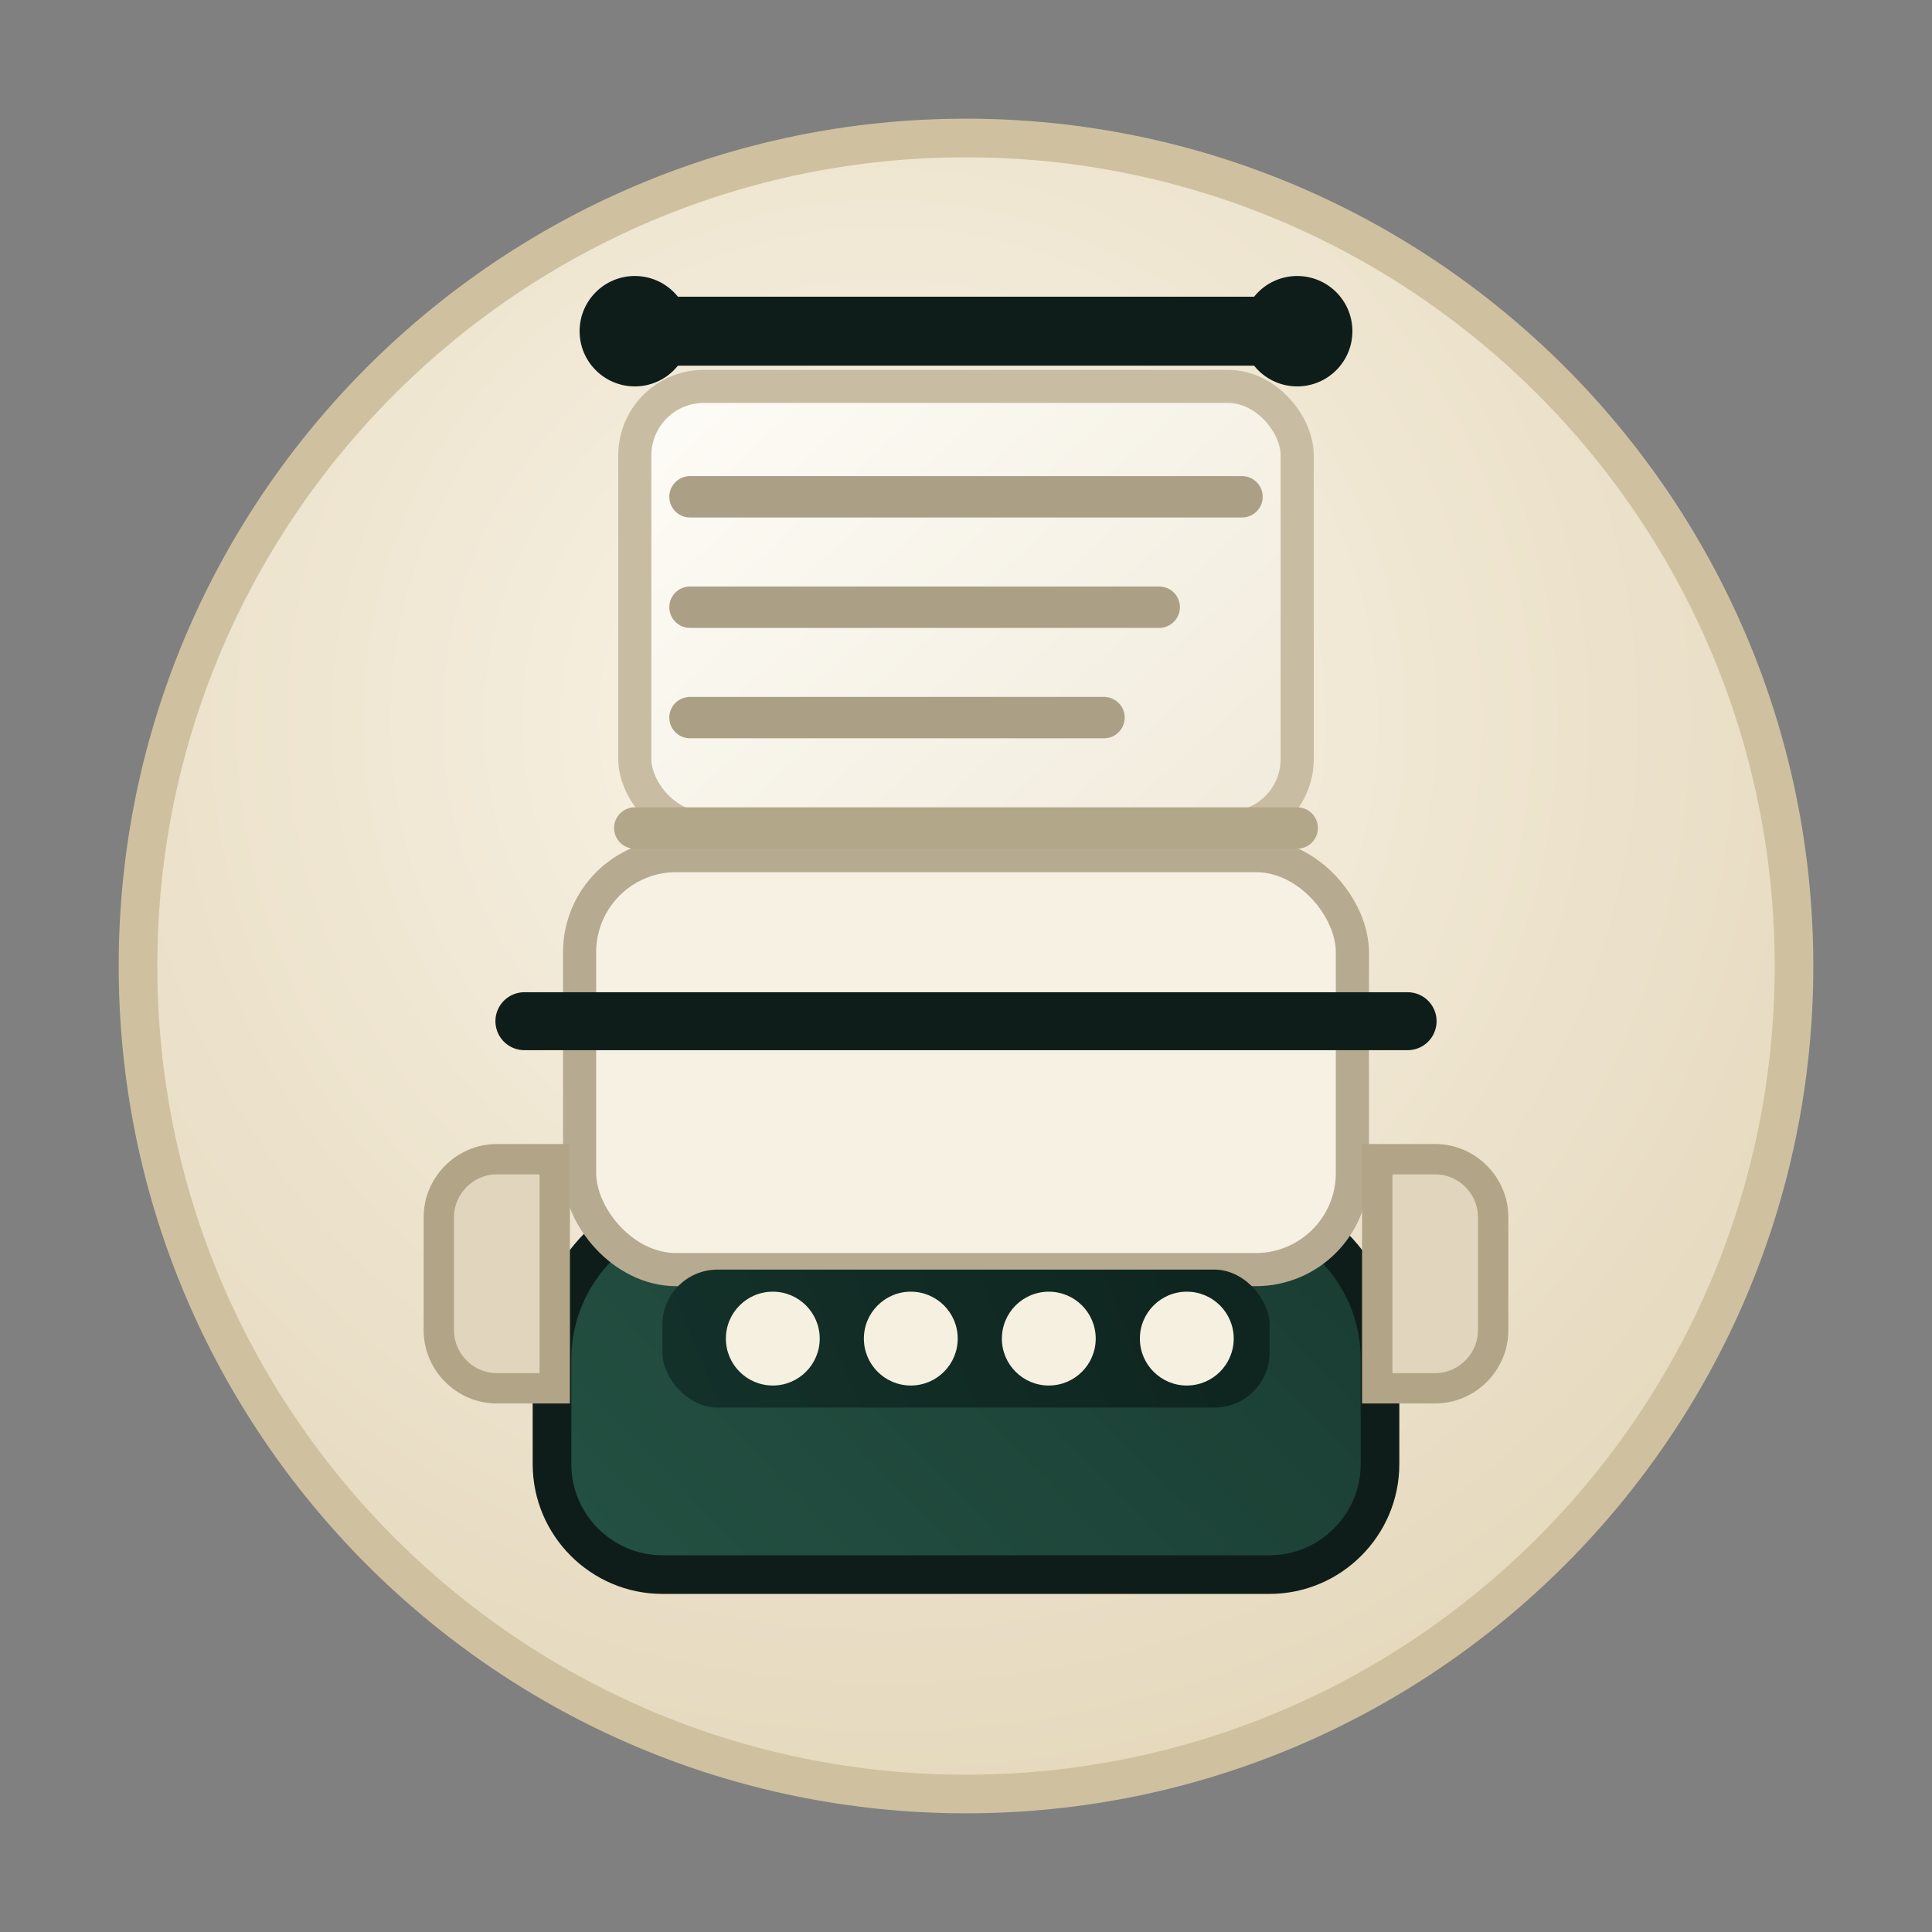 <svg xmlns="http://www.w3.org/2000/svg" viewBox="0 0 140 140" fill="none">
  <rect x="0" y="0" width="140" height="140" fill="#808080" stroke="none"/>
  <defs>
    <radialGradient id="badge-bg" cx="45%" cy="35%" r="70%">
      <stop offset="0" stop-color="#faf5e8" />
      <stop offset="1" stop-color="#e4d7bb" />
    </radialGradient>
    <linearGradient id="badge-shadow" x1="34" y1="118" x2="112" y2="42" gradientUnits="userSpaceOnUse">
      <stop offset="0" stop-color="#245445" />
      <stop offset="1" stop-color="#142d26" />
    </linearGradient>
    <linearGradient id="paper" x1="50" y1="26" x2="90" y2="70" gradientUnits="userSpaceOnUse">
      <stop offset="0" stop-color="#fefcf7" />
      <stop offset="1" stop-color="#efe9d8" />
    </linearGradient>
    <linearGradient id="keys" x1="36" y1="104" x2="104" y2="76" gradientUnits="userSpaceOnUse">
      <stop offset="0" stop-color="#14352d" />
      <stop offset="1" stop-color="#0d1f1a" />
    </linearGradient>
  </defs>
  <path d="M70 10c-33.1 0-60 26.9-60 60s26.9 60 60 60 60-26.9 60-60S103.1 10 70 10Z" fill="url(#badge-bg)" stroke="#cfc19f" stroke-width="2.8" />
  <path d="M40 98.5c0-6.4 5.2-11.6 11.6-11.6h36.8c6.4 0 11.6 5.2 11.6 11.6v7.6c0 4.4-3.6 8-8 8H48c-4.4 0-8-3.6-8-8v-7.6Z" fill="url(#badge-shadow)" stroke="#0f1d1a" stroke-width="2.8" />
  <rect x="42" y="62" width="56" height="30" rx="7" fill="#f7f1e4" stroke="#b6aa90" stroke-width="2.4" />
  <rect x="46" y="28" width="48" height="32" rx="5" fill="url(#paper)" stroke="#c8bda3" stroke-width="2.4" />
  <path d="M46 60h48" stroke="#b3a789" stroke-width="3" stroke-linecap="round" />
  <path d="M50 36h40" stroke="#aba086" stroke-width="3" stroke-linecap="round" />
  <path d="M50 44h34" stroke="#aba086" stroke-width="3" stroke-linecap="round" />
  <path d="M50 52h30" stroke="#aba086" stroke-width="3" stroke-linecap="round" />
  <path d="M38 74h64" stroke="#0f1d1a" stroke-width="4.2" stroke-linecap="round" />
  <rect x="48" y="92" width="44" height="10" rx="4" fill="url(#keys)" />
  <g fill="#f5f0e0">
    <circle cx="56" cy="97" r="3.4" />
    <circle cx="66" cy="97" r="3.4" />
    <circle cx="76" cy="97" r="3.4" />
    <circle cx="86" cy="97" r="3.4" />
  </g>
  <path d="M36 84c-2.3 0-4.2 1.9-4.2 4.2v8.2c0 2.3 1.9 4.2 4.2 4.2h4.2V84H36Z" fill="#e1d6bd" stroke="#b2a587" stroke-width="2.2" />
  <path d="M104 84h-4.2v16.6H104c2.3 0 4.2-1.9 4.2-4.2v-8.2c0-2.3-1.9-4.2-4.2-4.2Z" fill="#e1d6bd" stroke="#b2a587" stroke-width="2.2" />
  <path d="M46 24h48" stroke="#0f1d1a" stroke-width="5" stroke-linecap="round" />
  <circle cx="46" cy="24" r="4" fill="#0f1d1a" />
  <circle cx="94" cy="24" r="4" fill="#0f1d1a" />
</svg>
